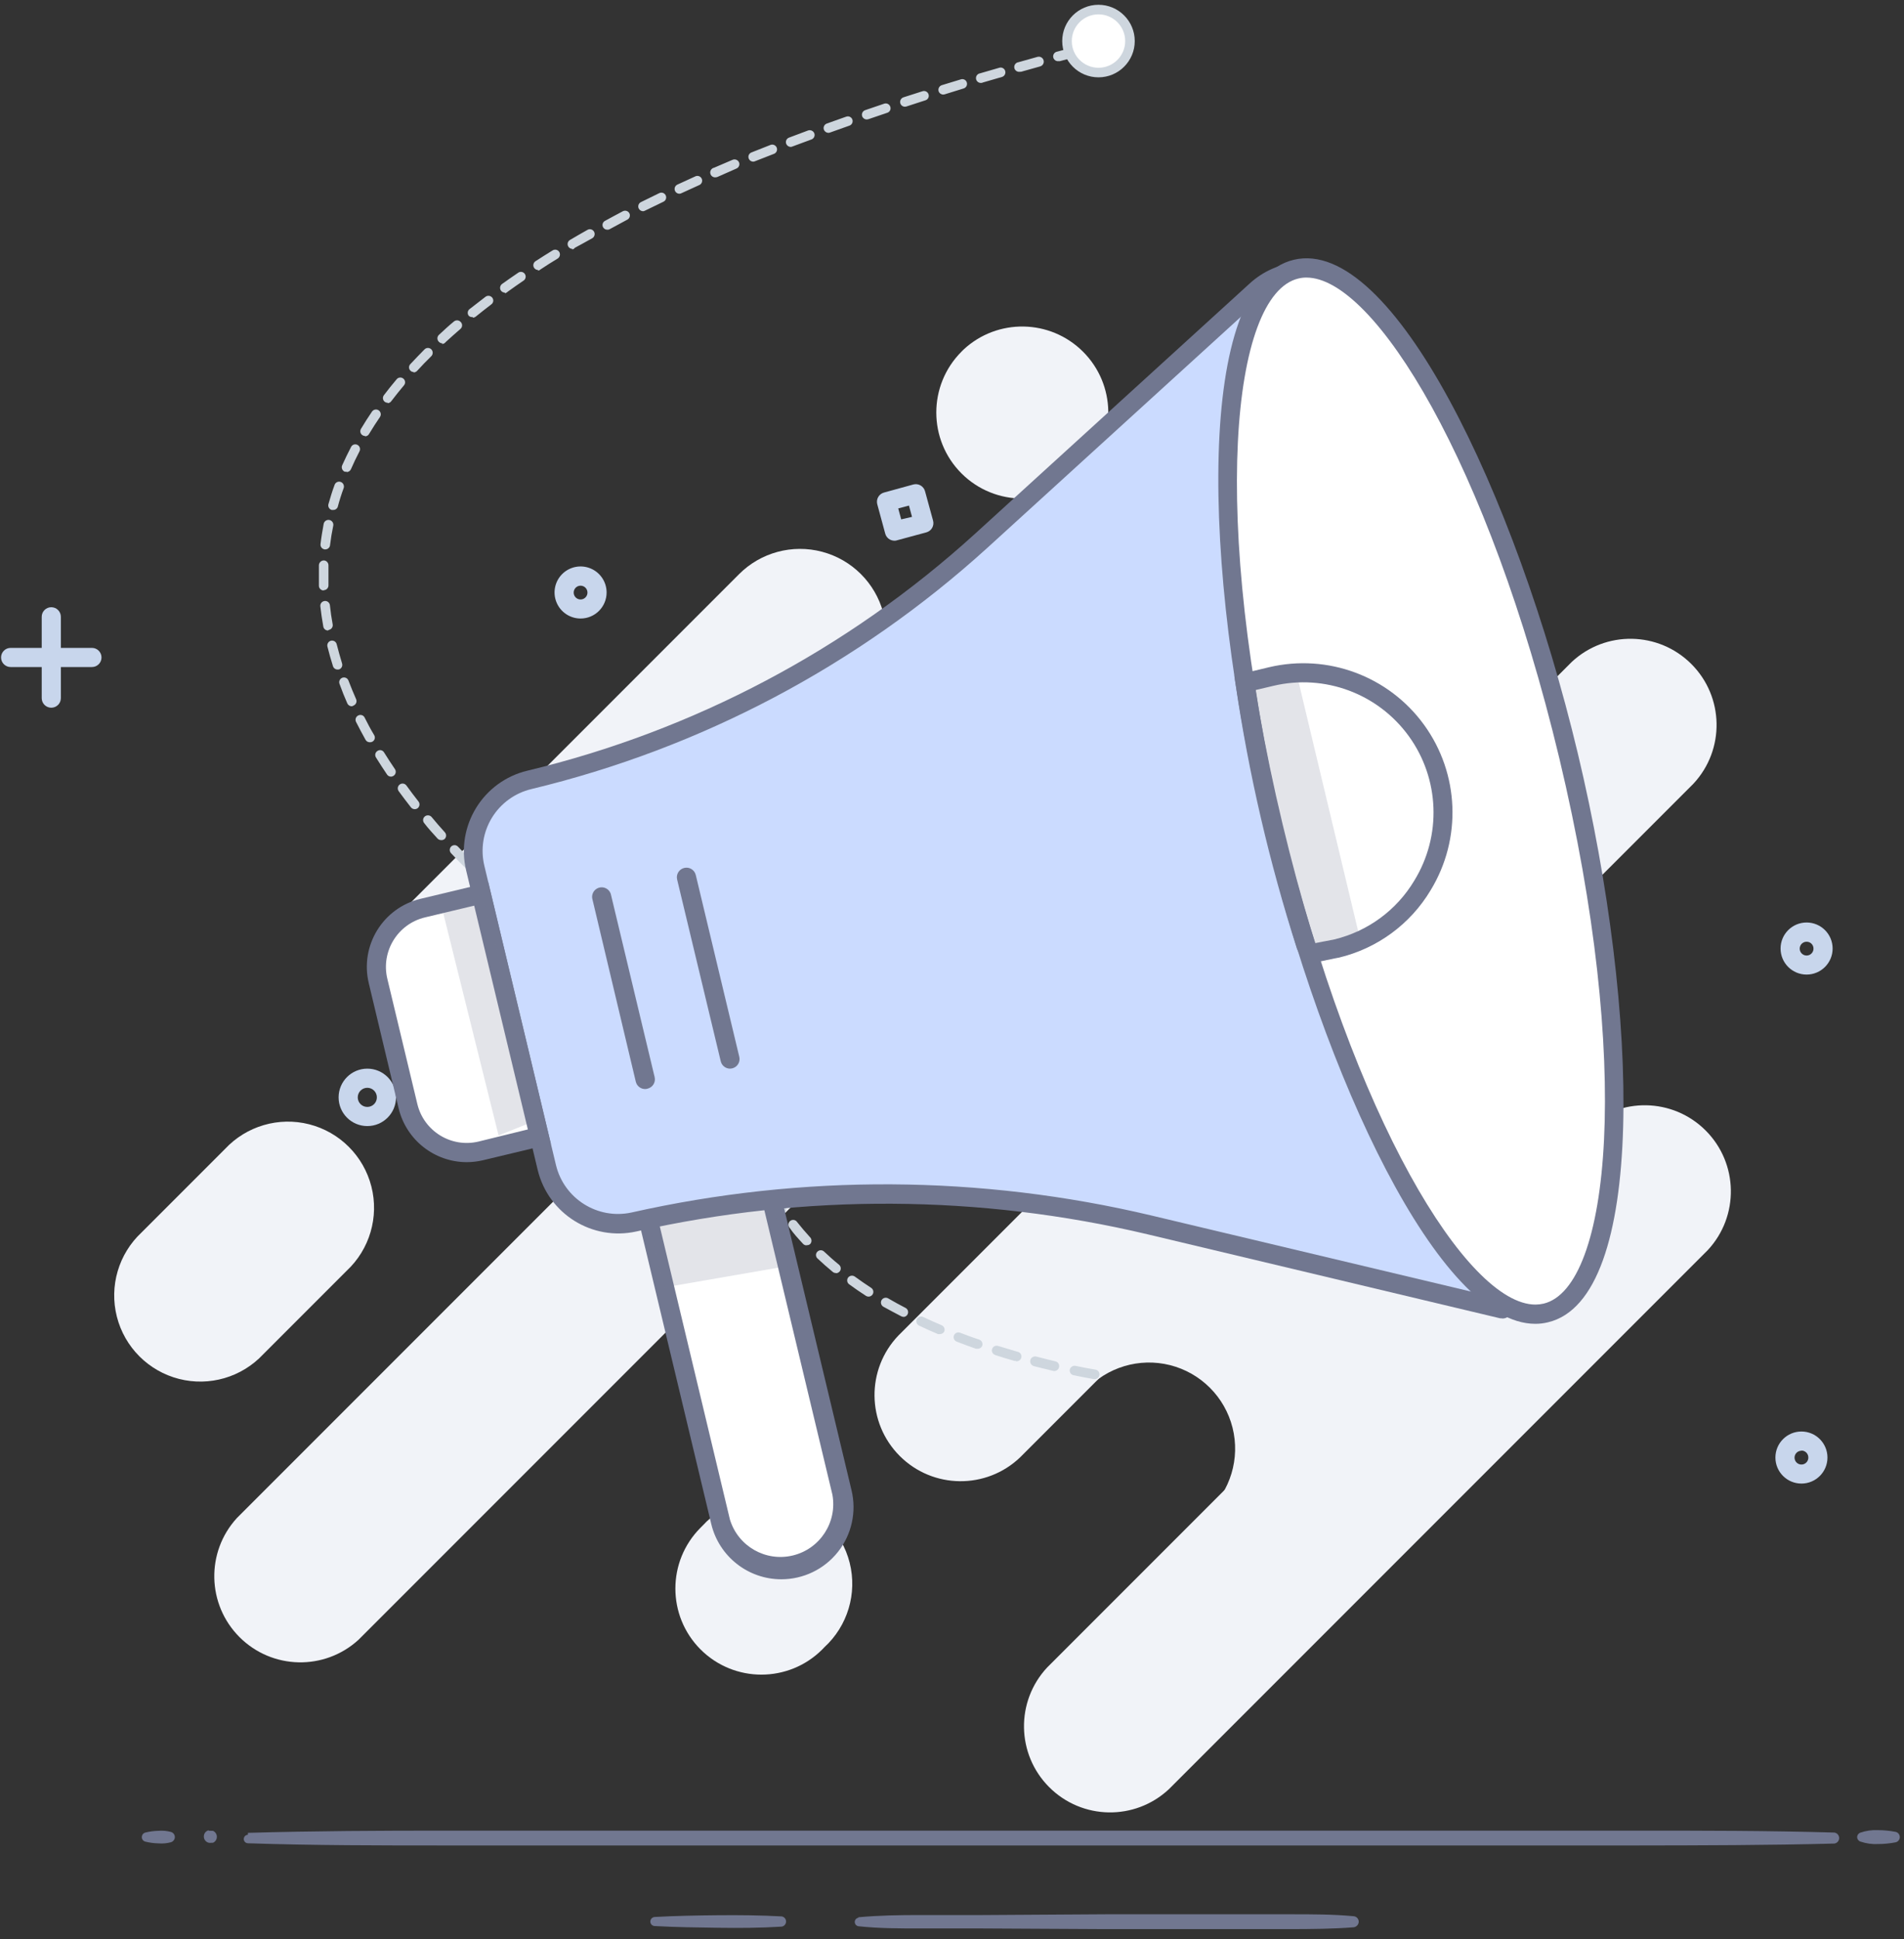 <?xml version="1.0" encoding="UTF-8"?>
<svg width="166px" height="169px" viewBox="0 0 166 169" version="1.1" xmlns="http://www.w3.org/2000/svg" xmlns:xlink="http://www.w3.org/1999/xlink">
    <rect x="0" y="0" width="166" height="169" fill="#333333" stroke="none"/>
    <!-- Generator: sketchtool 63.1 (101010) - https://sketch.com -->
    <title>4BB98230-6F35-41E5-89E2-96576588E210</title>
    <desc>Created with sketchtool.</desc>
    <g id="New-Requester-Portal" stroke="none" stroke-width="1" fill="none" fill-rule="evenodd">
        <g id="05-Announcements" transform="translate(-1057, -104)">
            <g id="Group-24" transform="translate(815, 0)">
                <g id="No-announcement" transform="translate(242, 104)">
                    <g id="Group-45" transform="translate(9.176, 28.362)">
                        <g id="Fill-1" transform="translate(80.08, 67.568)" fill="#F1F3F8">
                            <path d="M2.035,49.4 L49.024,2.411 C51.982,-0.346 56.592,-0.264 59.451,2.595 C62.31,5.454 62.391,10.063 59.635,13.021 L12.646,60.01 C9.688,62.767 5.078,62.685 2.219,59.826 C-0.64,56.967 -0.721,52.358 2.035,49.4" id="Path"></path>
                        </g>
                        <g id="Group-5" transform="translate(0, 69.236)" fill="#F1F3F8">
                            <g id="Fill-3">
                                <path d="M3.17,9.81 L10.435,2.544 C12.307,0.536 15.126,-0.291 17.786,0.388 C20.446,1.068 22.523,3.145 23.202,5.805 C23.881,8.465 23.055,11.283 21.046,13.155 L13.781,20.421 C11.909,22.429 9.09,23.256 6.43,22.577 C3.77,21.897 1.693,19.82 1.014,17.16 C0.335,14.5 1.161,11.681 3.17,9.81" id="Path"></path>
                            </g>
                        </g>
                        <g id="Fill-6" transform="translate(85.085, 70.905)" fill="#F1F3F8">
                            <path d="M0.375,21.93 L21.847,0.459 C19.14,3.424 19.245,7.994 22.085,10.831 C24.925,13.669 29.495,13.77 32.458,11.061 L10.978,32.533 C13.018,30.67 13.87,27.837 13.197,25.157 C12.523,22.478 10.432,20.385 7.753,19.709 C5.074,19.033 2.24,19.883 0.375,21.922" id="Path"></path>
                        </g>
                        <g id="Fill-8" transform="translate(75.91, 40.04)" fill="#F1F3F8">
                            <path d="M0.367,20.078 L20.487,0 C17.731,2.958 17.812,7.568 20.671,10.427 C23.53,13.286 28.14,13.367 31.098,10.611 L10.978,30.731 C13.734,27.773 13.653,23.163 10.794,20.304 C7.935,17.445 3.325,17.364 0.367,20.12" id="Path"></path>
                        </g>
                        <g id="Fill-10" transform="translate(66.734, 26.693)" fill="#F1F3F8">
                            <path d="M2.419,61.337 L61.12,2.636 C64.076,-0.123 68.685,-0.045 71.547,2.812 C74.408,5.668 74.493,10.278 71.739,13.238 L13.038,71.947 C10.09,74.773 5.424,74.725 2.536,71.839 C-0.353,68.952 -0.405,64.286 2.419,61.337" id="Path"></path>
                        </g>
                        <g id="Fill-12" transform="translate(9.176, 20.854)" fill="#F1F3F8">
                            <path d="M2.294,83.092 L82.208,3.178 C84.072,1.139 86.906,0.289 89.585,0.965 C92.264,1.641 94.355,3.734 95.029,6.413 C95.703,9.093 94.85,11.926 92.81,13.789 L12.905,93.694 C9.942,96.403 5.372,96.302 2.532,93.464 C-0.308,90.627 -0.413,86.057 2.294,83.092" id="Path"></path>
                        </g>
                        <g id="Fill-14" transform="translate(23.357, 19.186)" fill="#F1F3F8">
                            <path d="M2.244,32.149 L31.89,2.503 C33.784,0.6 36.549,-0.148 39.144,0.54 C41.739,1.229 43.77,3.25 44.471,5.842 C45.172,8.433 44.437,11.202 42.543,13.105 L12.846,42.76 C9.881,45.467 5.311,45.362 2.474,42.522 C-0.364,39.682 -0.465,35.112 2.244,32.149" id="Path"></path>
                        </g>
                        <g id="Fill-16" transform="translate(71.739, 0)" fill="#F1F3F8">
                            <path d="M2.911,2.286 L3.086,2.11 C6.044,-0.646 10.654,-0.565 13.513,2.294 C16.372,5.153 16.453,9.763 13.697,12.721 L13.514,12.896 C10.583,15.818 5.841,15.818 2.911,12.896 L2.911,12.896 C-0.016,9.965 -0.016,5.217 2.911,2.286" id="Path"></path>
                        </g>
                        <g id="Fill-18" transform="translate(49.216, 101.769)" fill="#F1F3F8">
                            <path d="M2.686,3.011 L2.861,2.836 C4.724,0.796 7.557,-0.057 10.237,0.617 C12.916,1.291 15.009,3.382 15.685,6.061 C16.361,8.74 15.511,11.574 13.472,13.438 L13.297,13.622 C10.366,16.549 5.617,16.549 2.686,13.622 L2.686,13.622 C-0.241,10.691 -0.241,5.942 2.686,3.011" id="Path"></path>
                        </g>
                        <g id="Fill-22" transform="translate(152.653, 130.965)" fill="#717790">
                            <path d="M0.367,0.392 C0.86,0.222 1.381,0.149 1.902,0.175 C2.42,0.176 2.937,0.226 3.445,0.325 C3.656,0.375 3.805,0.563 3.805,0.78 C3.805,0.997 3.656,1.185 3.445,1.235 C2.937,1.334 2.42,1.384 1.902,1.385 C1.381,1.411 0.86,1.338 0.367,1.168 C0.2,1.112 0.087,0.956 0.087,0.78 C0.087,0.604 0.2,0.448 0.367,0.392" id="Path"></path>
                        </g>
                        <g id="Fill-26" transform="translate(11.678, 130.965)" fill="#717790">
                            <path d="M0.759,0.409 C6.523,0.242 12.287,0.217 18.051,0.217 L35.335,0.217 L69.92,0.217 L104.497,0.217 L121.789,0.217 C127.553,0.217 133.309,0.217 139.073,0.384 C139.314,0.416 139.493,0.621 139.493,0.863 C139.493,1.106 139.314,1.311 139.073,1.343 C133.309,1.493 127.553,1.502 121.789,1.51 L104.497,1.51 L69.92,1.51 L35.335,1.51 L18.051,1.51 C12.287,1.51 6.523,1.51 0.759,1.318 C0.66,1.316 0.566,1.274 0.499,1.202 C0.431,1.129 0.396,1.033 0.4,0.934 C0.409,0.74 0.565,0.584 0.759,0.576" id="Path"></path>
                        </g>
                        <g id="Fill-30" transform="translate(8.342, 130.965)" fill="#717790">
                            <path d="M0.692,0.234 C0.767,0.225 0.843,0.225 0.918,0.234 L1.026,0.234 C1.068,0.243 1.107,0.26 1.143,0.284 C1.401,0.463 1.467,0.815 1.293,1.076 C1.252,1.134 1.201,1.185 1.143,1.226 C1.107,1.25 1.068,1.267 1.026,1.276 L0.918,1.276 C0.843,1.285 0.767,1.285 0.692,1.276 C0.547,1.244 0.421,1.156 0.341,1.031 C0.261,0.906 0.235,0.754 0.267,0.609 C0.31,0.394 0.478,0.226 0.692,0.184" id="Path"></path>
                        </g>
                        <g id="Fill-34" transform="translate(2.503, 130.965)" fill="#717790">
                            <path d="M0.993,0.384 C1.359,0.293 1.734,0.243 2.11,0.234 C2.489,0.2 2.87,0.234 3.237,0.334 C3.483,0.41 3.621,0.671 3.545,0.918 C3.496,1.063 3.382,1.177 3.237,1.226 C2.87,1.326 2.489,1.359 2.11,1.326 C1.734,1.317 1.359,1.267 0.993,1.176 C0.886,1.151 0.795,1.083 0.74,0.988 C0.684,0.894 0.67,0.781 0.701,0.676 C0.733,0.53 0.847,0.416 0.993,0.384" id="Path"></path>
                        </g>
                        <g id="Group-40" transform="translate(65.065, 138.472)" fill="#717790">
                            <g id="Fill-38">
                                <path d="M0.601,0.259 C2.402,0.092 4.196,0.067 5.998,0.067 L11.395,0.067 L22.189,0 L38.372,0 C40.174,0 41.975,0 43.769,0.167 C43.897,0.175 44.017,0.235 44.102,0.332 C44.186,0.429 44.229,0.556 44.219,0.684 C44.193,0.921 44.006,1.109 43.769,1.134 C41.975,1.276 40.174,1.285 38.372,1.293 L22.189,1.293 L11.395,1.235 L5.998,1.235 C4.196,1.235 2.402,1.235 0.601,1.043 C0.417,1.015 0.281,0.857 0.281,0.672 C0.281,0.486 0.417,0.328 0.601,0.3" id="Path"></path>
                            </g>
                        </g>
                        <g id="Fill-43" transform="translate(46.714, 138.472)" fill="#717790">
                            <path d="M1.193,0.234 C3.036,0.133 4.88,0.1 6.723,0.083 C8.567,0.067 10.41,0.083 12.254,0.184 C12.477,0.214 12.643,0.405 12.643,0.63 C12.643,0.855 12.477,1.046 12.254,1.076 C10.41,1.193 8.567,1.201 6.723,1.176 C4.88,1.151 3.036,1.126 1.193,1.026 C1.086,1.024 0.984,0.978 0.912,0.899 C0.839,0.821 0.802,0.716 0.809,0.609 C0.825,0.406 0.989,0.245 1.193,0.234" id="Path"></path>
                        </g>
                    </g>
                    <g id="Group-48" transform="translate(0, 41.709)" fill="#C8D6EC" fill-rule="nonzero">
                        <g id="Stroke-15" transform="translate(154.322, 82.583)">
                            <path d="M2.736,5.005 C1.483,5.005 0.467,3.989 0.467,2.736 C0.467,1.483 1.483,0.467 2.736,0.467 C3.989,0.467 5.005,1.483 5.005,2.736 C5.005,3.989 3.989,5.005 2.736,5.005 Z M2.736,2.144 C2.492,2.144 2.273,2.291 2.18,2.517 C2.088,2.742 2.141,3.001 2.314,3.172 C2.488,3.343 2.748,3.392 2.972,3.297 C3.196,3.201 3.34,2.98 3.337,2.736 C3.339,2.575 3.277,2.42 3.164,2.306 C3.051,2.192 2.897,2.127 2.736,2.127 L2.736,2.144 Z" id="Shape"></path>
                        </g>
                        <g id="Group-23" transform="translate(0, 10.844)">
                            <g id="Stroke-19" transform="translate(3.337, 0)">
                                <path d="M1.134,9.126 C0.674,9.126 0.3,8.752 0.3,8.292 L0.3,1.201 C0.3,0.741 0.674,0.367 1.134,0.367 C1.595,0.367 1.969,0.741 1.969,1.201 L1.969,8.292 C1.969,8.752 1.595,9.126 1.134,9.126 Z" id="Path"></path>
                            </g>
                            <g id="Stroke-21" transform="translate(0, 3.337)">
                                <path d="M8.016,2.244 L0.926,2.244 C0.465,2.244 0.092,1.87 0.092,1.41 C0.092,0.949 0.465,0.576 0.926,0.576 L8.016,0.576 C8.477,0.576 8.851,0.949 8.851,1.41 C8.851,1.87 8.477,2.244 8.016,2.244 Z" id="Path"></path>
                            </g>
                        </g>
                        <g id="Stroke-24" transform="translate(47.548, 7.508)">
                            <path d="M3.07,4.688 C2.152,4.688 1.325,4.135 0.974,3.287 C0.622,2.44 0.816,1.464 1.465,0.815 C2.114,0.166 3.09,-0.028 3.938,0.323 C4.786,0.674 5.339,1.501 5.339,2.419 C5.339,3.672 4.323,4.688 3.07,4.688 L3.07,4.688 Z M3.07,1.827 C2.826,1.827 2.607,1.974 2.514,2.2 C2.422,2.425 2.475,2.684 2.648,2.855 C2.822,3.026 3.081,3.075 3.305,2.98 C3.53,2.884 3.674,2.663 3.67,2.419 C3.666,2.091 3.398,1.827 3.07,1.827 L3.07,1.827 Z" id="Shape"></path>
                        </g>
                        <g id="Stroke-26" transform="translate(155.156, 38.372)">
                            <path d="M2.352,4.855 C1.099,4.855 0.083,3.839 0.083,2.586 C0.083,1.333 1.099,0.317 2.352,0.317 C3.605,0.317 4.621,1.333 4.621,2.586 C4.621,3.839 3.605,4.855 2.352,4.855 Z M2.352,1.994 C2.109,1.994 1.889,2.141 1.797,2.366 C1.704,2.592 1.757,2.851 1.931,3.022 C2.104,3.193 2.364,3.242 2.588,3.147 C2.812,3.051 2.956,2.83 2.953,2.586 C2.953,2.427 2.889,2.275 2.777,2.164 C2.664,2.053 2.511,1.991 2.352,1.994 Z" id="Shape"></path>
                        </g>
                        <g id="Stroke-28" transform="translate(75.91, 0)">
                            <path d="M2.077,5.414 C1.931,5.412 1.788,5.374 1.66,5.305 C1.467,5.195 1.325,5.012 1.268,4.796 L0.576,2.244 C0.517,2.03 0.545,1.802 0.655,1.61 C0.764,1.417 0.946,1.276 1.159,1.218 L3.712,0.517 C3.926,0.458 4.154,0.487 4.346,0.596 C4.539,0.706 4.68,0.888 4.738,1.101 L5.439,3.662 C5.498,3.876 5.469,4.104 5.36,4.296 C5.25,4.489 5.068,4.63 4.855,4.688 L2.294,5.38 C2.224,5.404 2.151,5.416 2.077,5.414 L2.077,5.414 Z M2.402,2.603 L2.661,3.554 L3.604,3.337 L3.337,2.352 L2.402,2.603 Z" id="Shape"></path>
                        </g>
                        <g id="Stroke-35" transform="translate(29.196, 50.884)">
                            <path d="M2.828,5.547 C1.446,5.547 0.325,4.427 0.325,3.045 C0.325,1.663 1.446,0.542 2.828,0.542 C4.21,0.542 5.33,1.663 5.33,3.045 C5.33,4.427 4.21,5.547 2.828,5.547 Z M2.828,2.211 C2.367,2.211 1.994,2.584 1.994,3.045 C1.994,3.505 2.367,3.879 2.828,3.879 C3.289,3.879 3.662,3.505 3.662,3.045 C3.662,2.584 3.289,2.211 2.828,2.211 Z" id="Shape"></path>
                        </g>
                    </g>
                    <g id="Group-11" transform="translate(27.528, 3.337)">
                        <g id="Stroke-1" fill="#CED6DE" fill-rule="nonzero">
                            <path d="M67.876,116.851 L67.81,116.851 C67.284,116.759 66.7,116.65 66.066,116.517 C65.958,116.495 65.863,116.431 65.802,116.338 C65.741,116.246 65.719,116.133 65.741,116.025 C65.795,115.804 66.009,115.663 66.233,115.699 C66.859,115.833 67.434,115.941 67.952,116.025 C68.101,116.038 68.231,116.13 68.294,116.266 C68.357,116.402 68.343,116.561 68.256,116.683 C68.17,116.805 68.025,116.872 67.876,116.859 L67.876,116.851 Z M64.431,116.15 L64.34,116.15 C63.789,116.016 63.213,115.883 62.613,115.725 C62.464,115.687 62.346,115.573 62.304,115.426 C62.262,115.278 62.301,115.119 62.408,115.009 C62.515,114.898 62.672,114.853 62.821,114.89 C63.414,115.049 63.981,115.182 64.49,115.307 C64.598,115.331 64.693,115.398 64.753,115.492 C64.812,115.586 64.832,115.699 64.807,115.808 C64.771,115.992 64.618,116.131 64.431,116.15 L64.431,116.15 Z M61.028,115.266 C60.989,115.274 60.95,115.274 60.911,115.266 C60.352,115.107 59.785,114.94 59.243,114.757 C59.136,114.724 59.047,114.65 58.995,114.552 C58.944,114.453 58.934,114.338 58.968,114.231 C59.039,114.013 59.274,113.893 59.493,113.964 L61.161,114.465 C61.31,114.484 61.438,114.582 61.496,114.72 C61.553,114.859 61.533,115.018 61.441,115.138 C61.35,115.257 61.202,115.318 61.053,115.299 L61.028,115.266 Z M57.691,114.206 C57.644,114.214 57.596,114.214 57.549,114.206 C56.999,114.014 56.448,113.806 55.881,113.589 C55.668,113.507 55.56,113.269 55.639,113.055 C55.678,112.951 55.758,112.866 55.86,112.821 C55.962,112.775 56.077,112.773 56.181,112.813 C56.732,113.022 57.274,113.23 57.85,113.414 C58.066,113.492 58.181,113.729 58.108,113.948 C58.038,114.122 57.861,114.227 57.675,114.206 L57.691,114.206 Z M54.413,112.93 C54.358,112.943 54.301,112.943 54.246,112.93 C53.704,112.705 53.17,112.463 52.628,112.204 C52.483,112.147 52.381,112.014 52.365,111.858 C52.35,111.703 52.422,111.552 52.553,111.467 C52.683,111.381 52.851,111.376 52.987,111.454 C53.512,111.704 54.046,111.937 54.571,112.163 C54.784,112.254 54.884,112.499 54.797,112.713 C54.718,112.858 54.561,112.943 54.396,112.93 L54.413,112.93 Z M51.235,111.429 C51.168,111.429 51.101,111.412 51.043,111.378 C50.517,111.112 50,110.82 49.483,110.544 C49.285,110.425 49.218,110.17 49.333,109.969 C49.452,109.771 49.708,109.704 49.908,109.819 C50.409,110.111 50.918,110.394 51.427,110.653 C51.594,110.743 51.679,110.935 51.634,111.119 C51.589,111.303 51.425,111.434 51.235,111.437 L51.235,111.429 Z M48.198,109.668 C48.119,109.667 48.041,109.644 47.973,109.602 C47.473,109.276 46.981,108.943 46.505,108.592 C46.415,108.527 46.355,108.429 46.338,108.319 C46.321,108.21 46.348,108.098 46.413,108.008 C46.551,107.826 46.81,107.785 46.997,107.917 C47.464,108.259 47.94,108.584 48.424,108.901 C48.617,109.026 48.673,109.283 48.549,109.477 C48.468,109.6 48.329,109.672 48.182,109.668 L48.198,109.668 Z M45.346,107.608 C45.248,107.611 45.153,107.578 45.079,107.516 C44.611,107.133 44.161,106.732 43.736,106.332 C43.657,106.255 43.613,106.15 43.613,106.04 C43.613,105.93 43.657,105.825 43.736,105.748 C43.814,105.669 43.92,105.624 44.032,105.624 C44.143,105.624 44.25,105.669 44.328,105.748 C44.737,106.132 45.162,106.515 45.629,106.891 C45.761,107.004 45.809,107.187 45.75,107.35 C45.691,107.514 45.536,107.623 45.362,107.625 L45.346,107.608 Z M42.793,105.197 C42.676,105.199 42.563,105.151 42.484,105.064 C42.076,104.622 41.65,104.163 41.333,103.696 C41.216,103.583 41.175,103.412 41.229,103.258 C41.283,103.104 41.421,102.995 41.584,102.98 C41.746,102.965 41.902,103.046 41.984,103.187 C42.334,103.629 42.71,104.071 43.102,104.497 C43.262,104.662 43.262,104.924 43.102,105.089 C43.015,105.16 42.904,105.193 42.793,105.181 L42.793,105.197 Z M40.641,102.436 C40.499,102.434 40.368,102.363 40.29,102.244 C39.965,101.744 39.656,101.227 39.381,100.701 C39.277,100.498 39.355,100.249 39.556,100.142 C39.654,100.089 39.768,100.076 39.875,100.108 C39.981,100.139 40.071,100.212 40.124,100.309 C40.376,100.818 40.655,101.313 40.958,101.794 C41.082,101.987 41.026,102.245 40.833,102.369 C40.773,102.4 40.708,102.418 40.641,102.419 L40.641,102.436 Z M38.972,99.341 C38.805,99.338 38.654,99.237 38.589,99.083 C38.361,98.537 38.16,97.98 37.988,97.414 C37.922,97.194 38.045,96.961 38.263,96.889 C38.482,96.824 38.713,96.946 38.781,97.164 C38.947,97.714 39.142,98.254 39.365,98.783 C39.428,98.961 39.363,99.16 39.206,99.266 C39.147,99.306 39.077,99.327 39.006,99.325 L38.972,99.341 Z M37.955,96.005 C37.758,96.002 37.589,95.864 37.546,95.671 C37.429,95.087 37.337,94.495 37.271,93.903 C37.257,93.793 37.288,93.682 37.357,93.595 C37.426,93.509 37.528,93.454 37.638,93.444 C37.866,93.419 38.07,93.583 38.097,93.811 C38.163,94.378 38.247,94.945 38.364,95.479 C38.405,95.704 38.261,95.921 38.038,95.971 L37.955,96.005 Z M37.563,92.518 C37.339,92.518 37.155,92.341 37.146,92.117 C37.146,91.934 37.146,91.75 37.146,91.567 C37.146,91.158 37.146,90.733 37.146,90.324 C37.152,90.213 37.202,90.11 37.285,90.036 C37.368,89.963 37.477,89.925 37.588,89.932 C37.698,89.938 37.802,89.989 37.876,90.072 C37.949,90.155 37.987,90.263 37.98,90.374 C37.98,90.774 37.98,91.208 37.98,91.567 C37.98,91.742 37.98,91.917 37.98,92.092 C37.984,92.204 37.943,92.312 37.866,92.392 C37.789,92.473 37.682,92.518 37.571,92.518 L37.563,92.518 Z M74.241,91.759 C74.013,91.754 73.829,91.57 73.824,91.342 C73.824,91.111 74.011,90.925 74.241,90.925 C74.833,90.925 75.417,90.925 75.985,90.883 C76.212,90.882 76.401,91.057 76.418,91.283 C76.423,91.394 76.383,91.502 76.308,91.583 C76.233,91.665 76.129,91.713 76.018,91.717 C75.434,91.717 74.85,91.717 74.25,91.759 L74.241,91.759 Z M72.489,91.759 L72.489,91.759 C71.914,91.759 71.322,91.759 70.721,91.7 C70.611,91.696 70.507,91.648 70.434,91.566 C70.36,91.484 70.322,91.376 70.329,91.267 C70.331,91.156 70.379,91.051 70.461,90.977 C70.543,90.902 70.652,90.865 70.763,90.875 L72.506,90.925 C72.736,90.925 72.923,91.111 72.923,91.342 C72.923,91.572 72.736,91.759 72.506,91.759 L72.489,91.759 Z M77.753,91.642 C77.523,91.642 77.336,91.455 77.336,91.225 C77.336,90.995 77.523,90.808 77.753,90.808 C78.337,90.808 78.921,90.724 79.48,90.666 C79.59,90.652 79.701,90.683 79.787,90.752 C79.873,90.821 79.928,90.923 79.939,91.033 C79.963,91.261 79.799,91.466 79.572,91.492 C78.996,91.55 78.404,91.6 77.803,91.642 L77.753,91.642 Z M68.986,91.642 L68.986,91.642 C68.41,91.642 67.826,91.559 67.226,91.5 C67.116,91.492 67.014,91.439 66.943,91.354 C66.872,91.269 66.839,91.16 66.85,91.05 C66.872,90.822 67.073,90.655 67.301,90.674 L69.044,90.816 C69.154,90.823 69.257,90.873 69.329,90.956 C69.402,91.04 69.437,91.148 69.428,91.258 C69.39,91.479 69.182,91.627 68.961,91.592 L68.986,91.642 Z M65.482,91.325 L65.482,91.325 C64.907,91.258 64.323,91.192 63.731,91.108 C63.62,91.096 63.52,91.039 63.452,90.951 C63.384,90.863 63.355,90.751 63.372,90.641 C63.402,90.413 63.611,90.253 63.839,90.282 L65.574,90.499 C65.805,90.513 65.98,90.711 65.966,90.941 C65.952,91.172 65.754,91.347 65.524,91.333 L65.482,91.325 Z M81.24,91.325 C81.01,91.341 80.81,91.167 80.794,90.937 C80.777,90.707 80.951,90.507 81.182,90.491 C81.774,90.416 82.341,90.324 82.9,90.224 C83.049,90.197 83.201,90.252 83.299,90.367 C83.396,90.483 83.425,90.642 83.374,90.785 C83.322,90.927 83.199,91.031 83.05,91.058 C82.483,91.158 81.899,91.258 81.298,91.342 L81.24,91.325 Z M62.004,90.866 L61.946,90.866 L60.202,90.583 C60.093,90.566 59.995,90.507 59.931,90.417 C59.866,90.328 59.841,90.216 59.86,90.107 C59.876,89.998 59.936,89.9 60.026,89.836 C60.115,89.771 60.227,89.746 60.336,89.765 L62.062,90.04 C62.293,90.057 62.466,90.256 62.45,90.487 C62.434,90.717 62.234,90.891 62.004,90.875 L62.004,90.866 Z M84.693,90.699 C84.498,90.7 84.328,90.565 84.285,90.374 C84.238,90.149 84.378,89.927 84.602,89.874 C85.177,89.748 85.736,89.607 86.27,89.456 C86.491,89.398 86.718,89.528 86.779,89.748 C86.838,89.971 86.708,90.201 86.487,90.266 C85.928,90.416 85.361,90.558 84.768,90.691 L84.693,90.699 Z M58.542,90.282 L58.467,90.282 C57.891,90.174 57.316,90.065 56.732,89.94 C56.624,89.92 56.529,89.858 56.468,89.767 C56.407,89.676 56.385,89.564 56.407,89.456 C56.453,89.23 56.671,89.082 56.899,89.123 C57.483,89.24 58.05,89.356 58.617,89.456 C58.842,89.499 58.991,89.715 58.951,89.94 C58.896,90.129 58.713,90.252 58.517,90.232 L58.542,90.282 Z M88.072,89.773 C87.892,89.771 87.734,89.653 87.68,89.482 C87.643,89.376 87.651,89.261 87.701,89.162 C87.752,89.063 87.84,88.988 87.947,88.956 C88.506,88.772 89.048,88.581 89.573,88.372 C89.677,88.331 89.793,88.334 89.895,88.38 C89.997,88.425 90.076,88.51 90.115,88.614 C90.195,88.828 90.087,89.066 89.874,89.148 C89.34,89.356 88.781,89.557 88.205,89.748 C88.151,89.752 88.097,89.743 88.047,89.723 L88.072,89.773 Z M55.055,89.54 L54.972,89.54 C54.405,89.423 53.829,89.29 53.253,89.156 C53.145,89.132 53.05,89.066 52.991,88.972 C52.931,88.878 52.912,88.764 52.936,88.656 C52.99,88.433 53.214,88.295 53.437,88.347 L55.105,88.731 C55.213,88.753 55.308,88.817 55.368,88.91 C55.427,89.003 55.447,89.115 55.422,89.223 C55.38,89.396 55.233,89.524 55.055,89.54 Z M37.771,88.998 L37.713,88.998 C37.602,88.985 37.502,88.929 37.434,88.84 C37.366,88.752 37.338,88.64 37.354,88.531 C37.429,87.955 37.521,87.363 37.638,86.77 C37.658,86.661 37.722,86.564 37.814,86.503 C37.907,86.441 38.021,86.421 38.13,86.445 C38.239,86.463 38.336,86.525 38.397,86.617 C38.459,86.708 38.48,86.821 38.455,86.929 C38.347,87.505 38.255,88.08 38.18,88.597 C38.172,88.812 38.002,88.985 37.788,88.998 L37.771,88.998 Z M51.635,88.756 L51.535,88.756 L49.867,88.33 C49.646,88.269 49.513,88.044 49.566,87.822 C49.594,87.714 49.663,87.622 49.759,87.566 C49.854,87.509 49.968,87.493 50.075,87.521 L51.744,87.947 C51.968,88.004 52.105,88.23 52.052,88.455 C52,88.633 51.837,88.756 51.652,88.756 L51.635,88.756 Z M91.3,88.447 C91.07,88.496 90.844,88.348 90.795,88.118 C90.747,87.887 90.894,87.661 91.125,87.613 C91.659,87.371 92.176,87.112 92.668,86.846 C92.766,86.793 92.882,86.782 92.988,86.815 C93.095,86.847 93.184,86.922 93.235,87.021 C93.288,87.118 93.299,87.232 93.266,87.337 C93.233,87.442 93.159,87.53 93.06,87.58 C92.551,87.855 92.026,88.122 91.467,88.414 C91.418,88.426 91.367,88.429 91.317,88.422 L91.3,88.447 Z M48.232,87.88 L48.123,87.88 L46.455,87.413 C46.306,87.373 46.19,87.256 46.15,87.107 C46.11,86.958 46.153,86.799 46.263,86.69 C46.372,86.581 46.531,86.538 46.68,86.579 C47.247,86.745 47.815,86.896 48.349,87.046 C48.579,87.076 48.741,87.287 48.711,87.517 C48.681,87.747 48.47,87.91 48.24,87.88 L48.232,87.88 Z M44.895,86.921 C44.857,86.928 44.817,86.928 44.778,86.921 L43.11,86.42 C42.891,86.348 42.769,86.115 42.835,85.895 C42.903,85.677 43.133,85.554 43.352,85.619 L45.02,86.12 C45.241,86.184 45.368,86.416 45.304,86.637 C45.245,86.823 45.064,86.942 44.87,86.921 L44.895,86.921 Z M94.428,86.787 C94.243,86.787 94.081,86.665 94.029,86.488 C93.977,86.31 94.048,86.12 94.203,86.02 C94.695,85.711 95.179,85.386 95.638,85.052 C95.824,84.916 96.086,84.957 96.222,85.144 C96.358,85.33 96.316,85.592 96.13,85.728 C95.654,86.07 95.154,86.403 94.645,86.72 C94.571,86.76 94.485,86.772 94.403,86.754 L94.428,86.787 Z M41.517,85.92 L41.383,85.92 L39.715,85.377 C39.608,85.345 39.52,85.271 39.469,85.171 C39.419,85.072 39.411,84.957 39.448,84.852 C39.519,84.633 39.755,84.514 39.973,84.585 L41.642,85.127 C41.746,85.16 41.833,85.233 41.883,85.33 C41.934,85.427 41.943,85.54 41.909,85.644 C41.853,85.813 41.694,85.925 41.517,85.92 Z M38.455,85.569 L38.372,85.569 C38.151,85.508 38.018,85.283 38.072,85.06 C38.095,84.986 38.114,84.911 38.13,84.835 L38.063,84.835 L36.395,84.268 C36.176,84.192 36.06,83.953 36.136,83.734 C36.212,83.515 36.451,83.399 36.67,83.475 L38.338,84.043 L38.338,84.043 C38.405,83.817 38.472,83.592 38.547,83.359 C38.616,83.128 38.859,82.998 39.089,83.067 C39.32,83.136 39.45,83.379 39.381,83.609 C39.198,84.176 39.039,84.727 38.897,85.277 C38.832,85.46 38.647,85.571 38.455,85.544 L38.455,85.569 Z M97.239,84.735 C97.118,84.734 97.004,84.683 96.922,84.593 C96.775,84.415 96.798,84.152 96.972,84.001 C97.406,83.634 97.807,83.242 98.249,82.842 C98.326,82.763 98.431,82.719 98.541,82.719 C98.65,82.719 98.756,82.763 98.833,82.842 C98.912,82.92 98.956,83.026 98.956,83.138 C98.956,83.249 98.912,83.355 98.833,83.434 C98.407,83.843 97.998,84.268 97.506,84.635 C97.431,84.697 97.336,84.73 97.239,84.727 L97.239,84.735 Z M34.86,83.667 C34.813,83.676 34.765,83.676 34.718,83.667 C34.168,83.467 33.617,83.275 33.05,83.067 C32.944,83.031 32.858,82.954 32.811,82.853 C32.764,82.752 32.76,82.637 32.8,82.533 C32.878,82.316 33.117,82.204 33.333,82.283 L35.002,82.883 C35.218,82.962 35.333,83.198 35.26,83.417 C35.186,83.569 35.029,83.663 34.86,83.659 L34.86,83.667 Z M31.523,82.458 C31.476,82.466 31.428,82.466 31.382,82.458 L29.713,81.841 C29.502,81.752 29.399,81.512 29.48,81.298 C29.517,81.194 29.595,81.11 29.695,81.065 C29.796,81.019 29.911,81.016 30.013,81.056 L31.682,81.674 C31.786,81.713 31.871,81.792 31.916,81.894 C31.962,81.996 31.964,82.112 31.924,82.216 C31.855,82.356 31.713,82.447 31.557,82.449 L31.523,82.458 Z M99.708,82.283 C99.608,82.282 99.511,82.247 99.433,82.183 C99.261,82.029 99.243,81.766 99.391,81.59 C99.776,81.161 100.137,80.713 100.476,80.247 C100.617,80.067 100.874,80.03 101.06,80.164 C101.244,80.302 101.281,80.563 101.143,80.748 C100.793,81.223 100.417,81.69 100.025,82.141 C99.951,82.219 99.85,82.267 99.742,82.274 L99.708,82.283 Z M39.49,82.208 C39.435,82.219 39.378,82.219 39.323,82.208 C39.221,82.164 39.141,82.081 39.1,81.977 C39.059,81.874 39.061,81.759 39.106,81.657 C39.239,81.34 39.481,80.823 39.848,79.989 C39.952,79.784 40.202,79.702 40.407,79.805 C40.506,79.852 40.583,79.937 40.619,80.04 C40.655,80.144 40.648,80.257 40.599,80.356 C40.24,81.081 39.998,81.632 39.873,81.941 C39.813,82.085 39.678,82.184 39.523,82.199 L39.49,82.208 Z M28.245,81.207 C28.195,81.214 28.145,81.214 28.095,81.207 L26.427,80.556 C26.324,80.515 26.241,80.435 26.197,80.333 C26.153,80.231 26.152,80.117 26.193,80.014 C26.281,79.803 26.521,79.699 26.735,79.78 C27.277,80.005 27.82,80.214 28.404,80.431 C28.617,80.513 28.724,80.75 28.645,80.965 C28.575,81.104 28.434,81.194 28.278,81.198 L28.245,81.207 Z M25.025,79.897 C24.973,79.905 24.919,79.905 24.867,79.897 L23.24,79.23 C23.136,79.187 23.054,79.105 23.012,79.001 C22.97,78.898 22.971,78.782 23.015,78.679 C23.106,78.471 23.345,78.372 23.557,78.454 L25.225,79.121 C25.328,79.162 25.41,79.242 25.453,79.345 C25.495,79.447 25.494,79.562 25.451,79.663 C25.373,79.824 25.202,79.918 25.025,79.897 Z M101.844,79.455 C101.765,79.455 101.687,79.435 101.619,79.396 C101.425,79.272 101.37,79.014 101.494,78.821 C101.794,78.337 102.086,77.828 102.328,77.328 C102.432,77.123 102.682,77.041 102.887,77.144 C103.092,77.252 103.174,77.504 103.07,77.711 C102.795,78.237 102.495,78.754 102.178,79.263 C102.105,79.382 101.975,79.455 101.836,79.455 L101.844,79.455 Z M41.066,79.029 C40.999,79.03 40.933,79.013 40.874,78.979 C40.775,78.928 40.701,78.839 40.668,78.732 C40.635,78.626 40.646,78.51 40.699,78.412 C40.958,77.937 41.25,77.419 41.533,76.869 C41.659,76.696 41.895,76.646 42.08,76.754 C42.265,76.861 42.339,77.091 42.251,77.286 C41.934,77.828 41.65,78.337 41.417,78.812 C41.343,78.943 41.207,79.025 41.058,79.029 L41.066,79.029 Z M21.78,78.554 C21.725,78.566 21.668,78.566 21.613,78.554 L20.02,77.836 C19.808,77.744 19.711,77.498 19.803,77.286 C19.895,77.074 20.142,76.977 20.354,77.069 L21.964,77.753 C22.113,77.781 22.235,77.887 22.285,78.03 C22.335,78.173 22.305,78.332 22.206,78.447 C22.107,78.562 21.954,78.616 21.805,78.587 L21.78,78.554 Z M18.585,77.102 C18.495,77.103 18.407,77.074 18.335,77.019 C18.051,76.802 17.568,76.427 16.942,75.901 C16.765,75.754 16.74,75.49 16.888,75.313 C17.035,75.136 17.299,75.111 17.476,75.259 C18.093,75.776 18.569,76.143 18.844,76.352 C19.025,76.492 19.059,76.753 18.919,76.936 C18.838,77.042 18.711,77.104 18.577,77.102 L18.585,77.102 Z M103.437,76.343 C103.385,76.35 103.331,76.35 103.279,76.343 C103.07,76.248 102.971,76.007 103.053,75.793 C103.279,75.259 103.479,74.717 103.646,74.183 C103.715,73.952 103.958,73.822 104.188,73.891 C104.418,73.96 104.549,74.203 104.48,74.433 C104.296,74.992 104.088,75.559 103.863,76.101 C103.786,76.264 103.616,76.36 103.437,76.343 Z M42.835,75.993 C42.755,75.994 42.676,75.971 42.609,75.926 C42.416,75.802 42.36,75.544 42.484,75.351 C42.785,74.878 43.11,74.386 43.46,73.874 C43.523,73.782 43.62,73.718 43.73,73.698 C43.839,73.677 43.953,73.702 44.044,73.766 C44.228,73.898 44.275,74.151 44.153,74.341 C43.811,74.842 43.485,75.326 43.185,75.801 C43.112,75.92 42.983,75.993 42.843,75.993 L42.835,75.993 Z M15.849,74.85 C15.747,74.849 15.649,74.81 15.574,74.742 C15.165,74.383 14.74,73.983 14.264,73.549 C14.104,73.384 14.104,73.122 14.264,72.957 C14.343,72.878 14.449,72.833 14.56,72.833 C14.672,72.833 14.778,72.878 14.857,72.957 C15.315,73.382 15.741,73.791 16.15,74.133 C16.284,74.248 16.332,74.435 16.268,74.6 C16.204,74.765 16.043,74.872 15.866,74.867 L15.849,74.85 Z M44.82,73.09 C44.731,73.091 44.644,73.065 44.57,73.015 C44.387,72.877 44.346,72.619 44.478,72.431 C44.82,71.964 45.179,71.497 45.554,71.021 C45.697,70.839 45.96,70.808 46.142,70.95 C46.324,71.093 46.356,71.357 46.213,71.538 C45.838,72.006 45.487,72.464 45.154,72.923 C45.078,73.023 44.962,73.084 44.837,73.09 L44.82,73.09 Z M104.48,72.982 L104.396,72.982 C104.288,72.96 104.193,72.895 104.132,72.803 C104.071,72.711 104.049,72.598 104.071,72.489 C104.13,72.189 104.155,72.014 104.155,72.006 L104.155,71.647 C104.155,71.372 104.155,71.105 104.155,70.813 C104.148,70.702 104.185,70.593 104.259,70.51 C104.332,70.427 104.436,70.377 104.547,70.371 C104.658,70.359 104.77,70.395 104.854,70.469 C104.938,70.544 104.987,70.65 104.989,70.763 C104.989,71.046 104.989,71.33 104.989,71.597 L104.989,72.014 C104.989,72.056 104.989,72.248 104.889,72.606 C104.872,72.813 104.703,72.974 104.497,72.982 L104.48,72.982 Z M13.347,72.439 C13.237,72.438 13.132,72.393 13.055,72.314 C12.654,71.914 12.221,71.48 11.82,71.046 C11.704,70.942 11.656,70.781 11.696,70.63 C11.736,70.478 11.857,70.362 12.01,70.329 C12.163,70.295 12.321,70.35 12.421,70.471 C12.838,70.916 13.247,71.333 13.647,71.722 C13.807,71.887 13.807,72.149 13.647,72.314 C13.567,72.394 13.459,72.439 13.347,72.439 L13.347,72.439 Z M47.056,70.337 C46.89,70.346 46.735,70.256 46.661,70.107 C46.586,69.959 46.607,69.781 46.714,69.653 C47.089,69.211 47.481,68.761 47.89,68.319 C47.967,68.24 48.072,68.196 48.182,68.196 C48.292,68.196 48.397,68.24 48.474,68.319 C48.553,68.397 48.597,68.504 48.597,68.615 C48.597,68.726 48.553,68.833 48.474,68.911 C48.073,69.345 47.69,69.745 47.314,70.212 C47.236,70.294 47.127,70.339 47.014,70.337 L47.056,70.337 Z M10.928,69.878 C10.811,69.879 10.699,69.831 10.619,69.745 C10.235,69.311 9.843,68.911 9.459,68.402 C9.387,68.319 9.352,68.209 9.361,68.099 C9.371,67.989 9.424,67.888 9.51,67.818 C9.688,67.671 9.951,67.693 10.102,67.868 C10.477,68.327 10.861,68.761 11.245,69.186 C11.405,69.351 11.405,69.613 11.245,69.778 C11.145,69.862 11.014,69.898 10.886,69.878 L10.928,69.878 Z M104.413,69.486 C104.211,69.489 104.037,69.344 104.004,69.144 C103.909,68.581 103.778,68.023 103.612,67.476 C103.547,67.255 103.669,67.022 103.888,66.951 C104.106,66.885 104.337,67.008 104.405,67.226 C104.58,67.804 104.722,68.392 104.83,68.986 C104.865,69.211 104.713,69.423 104.488,69.461 L104.413,69.486 Z M49.391,67.743 C49.223,67.744 49.07,67.644 49.005,67.489 C48.939,67.334 48.973,67.154 49.091,67.034 C49.5,66.617 49.925,66.2 50.359,65.799 C50.437,65.72 50.544,65.676 50.655,65.676 C50.766,65.676 50.873,65.72 50.951,65.799 C51.032,65.875 51.078,65.981 51.078,66.091 C51.078,66.202 51.032,66.308 50.951,66.383 C50.526,66.792 50.117,67.217 49.708,67.601 C49.629,67.693 49.513,67.745 49.391,67.743 L49.391,67.743 Z M8.634,67.184 C8.504,67.186 8.38,67.128 8.3,67.026 C7.941,66.567 7.583,66.1 7.232,65.616 C7.096,65.429 7.137,65.168 7.324,65.032 C7.511,64.896 7.772,64.937 7.908,65.124 C8.25,65.599 8.6,66.058 8.959,66.517 C9.099,66.699 9.065,66.96 8.884,67.101 C8.812,67.155 8.724,67.185 8.634,67.184 L8.634,67.184 Z M103.345,66.141 C103.183,66.142 103.036,66.047 102.97,65.899 C102.722,65.38 102.443,64.876 102.136,64.39 C102.016,64.192 102.08,63.934 102.278,63.814 C102.476,63.694 102.733,63.758 102.853,63.956 C103.166,64.471 103.444,65.006 103.687,65.557 C103.781,65.767 103.688,66.013 103.479,66.108 C103.436,66.126 103.391,66.137 103.345,66.141 L103.345,66.141 Z M51.944,65.307 C51.823,65.309 51.709,65.253 51.635,65.157 C51.557,65.08 51.512,64.975 51.512,64.865 C51.512,64.755 51.557,64.65 51.635,64.573 C52.077,64.189 52.536,63.806 52.995,63.43 C53.179,63.292 53.439,63.321 53.587,63.497 C53.658,63.583 53.69,63.693 53.678,63.803 C53.665,63.913 53.608,64.014 53.52,64.081 C53.062,64.448 52.619,64.823 52.186,65.199 C52.126,65.275 52.039,65.326 51.944,65.341 L51.944,65.307 Z M6.557,64.348 C6.419,64.348 6.29,64.279 6.215,64.164 C5.889,63.681 5.564,63.18 5.247,62.671 C5.189,62.578 5.172,62.465 5.198,62.358 C5.225,62.251 5.294,62.16 5.389,62.104 C5.481,62.043 5.594,62.023 5.701,62.048 C5.809,62.074 5.901,62.142 5.956,62.237 C6.265,62.73 6.582,63.222 6.907,63.697 C7.033,63.889 6.98,64.146 6.79,64.273 C6.722,64.322 6.64,64.349 6.557,64.348 Z M101.535,63.147 C101.405,63.149 101.282,63.09 101.202,62.988 C100.857,62.55 100.489,62.129 100.101,61.729 C100.022,61.65 99.977,61.544 99.977,61.433 C99.977,61.321 100.022,61.215 100.101,61.136 C100.266,60.976 100.528,60.976 100.693,61.136 C101.109,61.568 101.502,62.022 101.869,62.496 C102.009,62.678 101.975,62.939 101.794,63.08 C101.718,63.131 101.627,63.154 101.535,63.147 Z M54.688,63.147 C54.554,63.148 54.428,63.086 54.346,62.98 C54.215,62.792 54.255,62.534 54.438,62.396 C54.905,62.046 55.389,61.704 55.881,61.37 C55.973,61.306 56.086,61.282 56.196,61.302 C56.305,61.322 56.402,61.386 56.465,61.478 C56.592,61.672 56.54,61.932 56.348,62.062 C55.864,62.388 55.389,62.721 54.93,63.063 C54.86,63.115 54.775,63.141 54.688,63.138 L54.688,63.147 Z M4.713,61.353 C4.562,61.355 4.422,61.276 4.346,61.145 C4.062,60.628 3.779,60.11 3.512,59.576 C3.463,59.477 3.456,59.362 3.492,59.257 C3.528,59.152 3.604,59.066 3.704,59.018 C3.802,58.966 3.917,58.956 4.022,58.991 C4.128,59.025 4.214,59.101 4.263,59.201 C4.521,59.718 4.796,60.235 5.097,60.736 C5.153,60.832 5.168,60.946 5.138,61.053 C5.108,61.16 5.036,61.251 4.938,61.303 C4.869,61.341 4.791,61.358 4.713,61.353 Z M57.558,61.17 C57.412,61.167 57.277,61.092 57.199,60.97 C57.083,60.771 57.146,60.516 57.341,60.394 C57.836,60.083 58.345,59.782 58.867,59.493 C59.07,59.38 59.326,59.453 59.439,59.656 C59.552,59.858 59.479,60.114 59.276,60.227 C58.759,60.511 58.267,60.803 57.775,61.061 C57.715,61.118 57.639,61.156 57.558,61.17 Z M99.066,60.619 C98.968,60.619 98.873,60.583 98.799,60.519 C98.374,60.16 97.965,59.802 97.439,59.46 C97.257,59.322 97.216,59.063 97.348,58.876 C97.411,58.784 97.51,58.722 97.62,58.705 C97.73,58.688 97.843,58.716 97.932,58.784 C98.424,59.134 98.899,59.51 99.341,59.885 C99.514,60.039 99.532,60.301 99.383,60.477 C99.31,60.559 99.209,60.609 99.099,60.619 L99.066,60.619 Z M60.619,59.451 C60.462,59.451 60.318,59.365 60.244,59.226 C60.195,59.127 60.188,59.012 60.224,58.907 C60.26,58.802 60.336,58.716 60.436,58.667 C60.953,58.4 61.487,58.15 62.029,57.9 C62.239,57.806 62.485,57.899 62.579,58.108 C62.627,58.209 62.632,58.324 62.592,58.428 C62.553,58.532 62.473,58.615 62.371,58.659 C61.845,58.901 61.32,59.151 60.811,59.41 C60.762,59.434 60.708,59.449 60.653,59.451 L60.619,59.451 Z M96.222,58.567 C96.145,58.569 96.07,58.549 96.005,58.509 C95.521,58.208 95.012,57.925 94.495,57.675 C94.29,57.57 94.208,57.321 94.311,57.116 C94.422,56.914 94.671,56.833 94.879,56.932 C95.412,57.207 95.938,57.508 96.438,57.766 C96.634,57.888 96.696,58.143 96.58,58.342 C96.514,58.465 96.393,58.549 96.255,58.567 L96.222,58.567 Z M3.136,58.217 C2.971,58.215 2.821,58.118 2.753,57.967 C2.519,57.433 2.294,56.882 2.085,56.298 C2.018,56.157 2.036,55.99 2.131,55.866 C2.226,55.742 2.383,55.681 2.536,55.709 C2.69,55.737 2.816,55.848 2.861,55.998 C3.07,56.54 3.287,57.074 3.52,57.599 C3.565,57.701 3.567,57.817 3.526,57.92 C3.486,58.023 3.405,58.106 3.303,58.15 C3.254,58.185 3.197,58.208 3.136,58.217 L3.136,58.217 Z M63.847,58.008 C63.68,58.005 63.529,57.904 63.464,57.75 C63.423,57.647 63.424,57.532 63.468,57.43 C63.512,57.328 63.594,57.248 63.697,57.207 C64.239,56.991 64.79,56.782 65.366,56.582 C65.596,56.506 65.844,56.631 65.92,56.861 C65.996,57.092 65.871,57.34 65.641,57.416 C65.09,57.608 64.548,57.808 63.973,58.025 C63.93,58.025 63.888,58.019 63.847,58.008 L63.847,58.008 Z M93.127,56.966 C93.072,56.973 93.015,56.973 92.96,56.966 C92.034,56.565 91.433,56.39 91.425,56.382 C91.203,56.32 91.065,56.099 91.108,55.873 C91.122,55.77 91.179,55.677 91.265,55.618 C91.35,55.559 91.457,55.54 91.559,55.564 L91.634,55.564 C92.201,55.737 92.759,55.943 93.302,56.181 C93.405,56.222 93.487,56.303 93.529,56.405 C93.572,56.507 93.571,56.622 93.527,56.724 C93.454,56.877 93.297,56.972 93.127,56.966 L93.127,56.966 Z M67.159,56.849 C66.929,56.881 66.716,56.72 66.684,56.49 C66.651,56.26 66.812,56.047 67.042,56.015 C67.601,55.839 68.168,55.681 68.711,55.539 C68.941,55.484 69.173,55.626 69.228,55.856 C69.283,56.086 69.141,56.318 68.911,56.373 C68.344,56.523 67.793,56.674 67.243,56.84 C67.215,56.847 67.187,56.85 67.159,56.849 L67.159,56.849 Z M89.748,56.015 L89.673,56.015 C89.089,55.906 88.522,55.806 87.955,55.723 C87.845,55.706 87.747,55.647 87.681,55.558 C87.615,55.468 87.588,55.357 87.605,55.247 C87.621,55.138 87.68,55.039 87.77,54.973 C87.859,54.908 87.971,54.88 88.08,54.897 L89.824,55.197 C90.054,55.218 90.224,55.421 90.203,55.652 C90.182,55.882 89.979,56.052 89.748,56.031 L89.748,56.015 Z M70.563,56.015 C70.367,56.015 70.197,55.88 70.154,55.689 C70.107,55.462 70.252,55.239 70.479,55.189 C71.046,55.072 71.63,54.964 72.214,54.863 C72.441,54.828 72.656,54.979 72.698,55.205 C72.733,55.433 72.582,55.647 72.356,55.689 C71.78,55.781 71.205,55.889 70.688,56.006 L70.563,56.015 Z M86.278,55.497 L86.228,55.497 C85.644,55.431 85.069,55.364 84.493,55.314 C84.263,55.293 84.093,55.09 84.114,54.859 C84.134,54.629 84.338,54.459 84.568,54.48 C85.152,54.538 85.736,54.596 86.328,54.672 C86.559,54.685 86.734,54.883 86.72,55.114 C86.707,55.344 86.509,55.52 86.278,55.506 L86.278,55.497 Z M74.024,55.439 C73.794,55.455 73.594,55.281 73.578,55.051 C73.562,54.821 73.736,54.621 73.966,54.605 C74.55,54.53 75.134,54.471 75.734,54.421 C75.961,54.406 76.159,54.572 76.185,54.797 C76.194,54.907 76.159,55.017 76.087,55.102 C76.015,55.186 75.912,55.239 75.801,55.247 C75.217,55.297 74.642,55.364 74.074,55.431 L74.024,55.439 Z M82.783,55.172 L82.783,55.172 L81.015,55.055 C80.788,55.042 80.61,54.857 80.606,54.63 C80.608,54.518 80.655,54.411 80.737,54.334 C80.819,54.257 80.928,54.217 81.04,54.221 L82.808,54.296 C83.038,54.296 83.225,54.483 83.225,54.713 C83.225,54.944 83.038,55.13 82.808,55.13 L82.783,55.172 Z M77.519,55.172 C77.289,55.172 77.102,54.985 77.102,54.755 C77.102,54.525 77.289,54.338 77.519,54.338 C78.103,54.338 78.696,54.288 79.288,54.279 L79.288,54.279 C79.518,54.279 79.705,54.466 79.705,54.697 C79.705,54.927 79.518,55.114 79.288,55.114 C78.704,55.114 78.128,55.114 77.553,55.164 L77.519,55.172 Z M1.902,55.014 C1.719,55.015 1.556,54.896 1.502,54.722 C1.326,54.154 1.159,53.587 1.018,53.012 C0.965,52.786 1.102,52.56 1.326,52.503 C1.55,52.45 1.773,52.588 1.827,52.811 C1.969,53.37 2.127,53.921 2.294,54.48 C2.365,54.699 2.246,54.934 2.027,55.005 L1.902,55.014 Z M1.068,51.61 C0.866,51.613 0.692,51.468 0.659,51.268 C0.551,50.676 0.467,50.084 0.4,49.5 C0.389,49.389 0.422,49.278 0.492,49.192 C0.563,49.106 0.665,49.051 0.776,49.041 C1.004,49.016 1.208,49.18 1.235,49.408 C1.293,49.975 1.376,50.551 1.476,51.076 C1.517,51.302 1.368,51.518 1.143,51.56 L1.068,51.61 Z M0.692,48.123 C0.468,48.123 0.284,47.947 0.275,47.723 C0.275,47.448 0.275,47.181 0.275,46.889 C0.275,46.597 0.275,46.238 0.275,45.904 C0.297,45.68 0.483,45.507 0.709,45.504 C0.937,45.517 1.114,45.709 1.109,45.938 C1.109,46.255 1.109,46.572 1.109,46.889 C1.109,47.206 1.109,47.406 1.109,47.665 C1.114,47.775 1.074,47.883 0.999,47.964 C0.924,48.046 0.82,48.094 0.709,48.098 L0.692,48.123 Z M0.834,44.545 L0.784,44.545 C0.673,44.532 0.572,44.476 0.503,44.388 C0.434,44.3 0.403,44.188 0.417,44.078 C0.484,43.494 0.584,42.901 0.692,42.317 C0.736,42.087 0.958,41.936 1.189,41.98 C1.419,42.023 1.57,42.246 1.527,42.476 C1.41,43.032 1.318,43.588 1.251,44.144 C1.242,44.368 1.058,44.545 0.834,44.545 Z M1.51,41.108 L1.401,41.108 C1.292,41.081 1.199,41.01 1.144,40.912 C1.089,40.814 1.076,40.698 1.109,40.591 C1.268,40.032 1.443,39.456 1.643,38.922 C1.679,38.817 1.756,38.73 1.856,38.682 C1.957,38.633 2.072,38.627 2.177,38.664 C2.394,38.742 2.508,38.979 2.436,39.198 C2.236,39.74 2.06,40.299 1.91,40.866 C1.839,41.021 1.68,41.117 1.51,41.108 Z M2.686,37.771 C2.631,37.783 2.574,37.783 2.519,37.771 C2.31,37.676 2.214,37.433 2.302,37.221 C2.544,36.687 2.803,36.145 3.078,35.619 C3.126,35.519 3.213,35.443 3.319,35.409 C3.424,35.374 3.539,35.384 3.637,35.436 C3.736,35.487 3.81,35.576 3.843,35.683 C3.876,35.789 3.865,35.905 3.812,36.003 C3.545,36.512 3.295,37.037 3.07,37.554 C3.003,37.707 2.852,37.805 2.686,37.805 L2.686,37.771 Z M4.304,34.66 C4.228,34.661 4.153,34.641 4.087,34.601 C3.992,34.546 3.924,34.454 3.897,34.348 C3.87,34.241 3.888,34.128 3.946,34.034 C4.246,33.534 4.563,33.033 4.905,32.533 C4.99,32.409 5.134,32.34 5.284,32.352 C5.433,32.363 5.565,32.454 5.63,32.589 C5.695,32.725 5.682,32.884 5.597,33.008 C5.264,33.492 4.955,33.976 4.663,34.46 C4.596,34.598 4.458,34.687 4.304,34.693 L4.304,34.66 Z M6.273,31.765 C6.113,31.769 5.967,31.679 5.897,31.536 C5.827,31.392 5.847,31.221 5.948,31.098 C6.298,30.639 6.665,30.172 7.057,29.713 C7.127,29.628 7.228,29.574 7.338,29.565 C7.448,29.555 7.558,29.591 7.641,29.663 C7.726,29.733 7.78,29.835 7.789,29.945 C7.799,30.054 7.763,30.164 7.691,30.247 C7.316,30.697 6.949,31.148 6.607,31.598 C6.536,31.717 6.411,31.792 6.273,31.799 L6.273,31.765 Z M8.534,29.088 C8.43,29.087 8.331,29.045 8.258,28.971 C8.178,28.895 8.132,28.789 8.132,28.679 C8.132,28.568 8.178,28.463 8.258,28.387 C8.653,27.964 9.062,27.539 9.485,27.111 C9.563,27.032 9.669,26.987 9.781,26.987 C9.892,26.987 9.998,27.032 10.077,27.111 C10.237,27.276 10.237,27.538 10.077,27.703 C9.651,28.12 9.243,28.537 8.867,28.954 C8.787,29.057 8.664,29.118 8.534,29.121 L8.534,29.088 Z M11.036,26.585 C10.918,26.583 10.806,26.531 10.727,26.443 C10.568,26.281 10.568,26.021 10.727,25.859 C11.153,25.467 11.562,25.075 12.045,24.683 C12.222,24.534 12.484,24.553 12.638,24.725 C12.716,24.802 12.76,24.907 12.76,25.017 C12.76,25.127 12.716,25.232 12.638,25.309 C12.187,25.701 11.753,26.085 11.336,26.468 C11.262,26.571 11.146,26.635 11.019,26.643 L11.036,26.585 Z M13.697,24.291 C13.571,24.316 13.441,24.279 13.347,24.191 C13.275,24.106 13.241,23.997 13.252,23.887 C13.263,23.777 13.318,23.676 13.405,23.607 L14.807,22.523 C14.992,22.389 15.25,22.426 15.39,22.606 C15.459,22.694 15.489,22.806 15.473,22.916 C15.457,23.026 15.397,23.125 15.307,23.19 C14.84,23.549 14.381,23.907 13.939,24.266 C13.864,24.321 13.773,24.351 13.68,24.349 L13.697,24.291 Z M16.492,22.164 C16.358,22.165 16.231,22.103 16.15,21.997 C16.018,21.81 16.058,21.551 16.241,21.413 C16.717,21.071 17.201,20.737 17.693,20.404 C17.88,20.306 18.111,20.364 18.23,20.538 C18.349,20.713 18.319,20.949 18.16,21.088 C17.676,21.422 17.192,21.755 16.733,22.089 C16.665,22.162 16.574,22.209 16.475,22.222 L16.492,22.164 Z M19.394,20.195 C19.25,20.196 19.115,20.124 19.036,20.003 C18.912,19.81 18.968,19.552 19.161,19.428 C19.653,19.111 20.145,18.794 20.654,18.485 C20.748,18.426 20.862,18.407 20.97,18.432 C21.078,18.458 21.171,18.525 21.23,18.619 C21.347,18.815 21.288,19.07 21.096,19.194 C20.587,19.503 20.095,19.812 19.62,20.129 C19.553,20.193 19.469,20.237 19.378,20.254 L19.394,20.195 Z M22.381,18.352 C22.192,18.354 22.026,18.229 21.975,18.047 C21.924,17.865 22.002,17.672 22.164,17.576 C22.664,17.284 23.173,16.984 23.699,16.692 C23.796,16.638 23.911,16.626 24.017,16.657 C24.124,16.689 24.213,16.761 24.266,16.859 C24.374,17.06 24.304,17.31 24.108,17.426 C23.59,17.709 23.082,18.001 22.589,18.26 C22.534,18.335 22.455,18.388 22.364,18.41 L22.381,18.352 Z M25.417,16.683 C25.264,16.684 25.124,16.601 25.05,16.467 C24.998,16.369 24.987,16.255 25.02,16.15 C25.053,16.045 25.127,15.957 25.225,15.908 C25.734,15.624 26.251,15.357 26.777,15.073 C26.982,14.968 27.234,15.046 27.344,15.249 C27.447,15.454 27.365,15.703 27.161,15.808 L25.617,16.642 C25.556,16.676 25.487,16.69 25.417,16.683 Z M28.537,15.073 C28.379,15.07 28.235,14.98 28.162,14.84 C28.059,14.635 28.141,14.385 28.345,14.281 L29.93,13.505 C30.066,13.428 30.233,13.433 30.364,13.518 C30.495,13.604 30.567,13.755 30.551,13.91 C30.535,14.065 30.434,14.199 30.289,14.256 L28.721,15.015 C28.665,15.05 28.602,15.07 28.537,15.073 Z M31.698,13.547 C31.505,13.544 31.339,13.409 31.298,13.22 C31.256,13.031 31.349,12.839 31.523,12.754 L33.125,12.02 C33.331,11.942 33.562,12.038 33.653,12.239 C33.743,12.44 33.662,12.677 33.467,12.779 L31.874,13.505 C31.82,13.535 31.76,13.549 31.698,13.547 L31.698,13.547 Z M34.902,12.112 C34.671,12.158 34.447,12.009 34.401,11.778 C34.355,11.548 34.505,11.324 34.735,11.278 L36.353,10.586 C36.567,10.503 36.809,10.602 36.904,10.811 C36.99,11.023 36.89,11.265 36.678,11.353 L35.035,12.079 C34.993,12.098 34.948,12.109 34.902,12.112 L34.902,12.112 Z M38.138,10.752 C37.97,10.752 37.819,10.65 37.755,10.494 C37.711,10.392 37.71,10.277 37.752,10.175 C37.795,10.073 37.877,9.992 37.98,9.952 L39.648,9.293 C39.862,9.212 40.102,9.315 40.19,9.526 C40.231,9.629 40.23,9.744 40.186,9.846 C40.142,9.947 40.06,10.028 39.957,10.068 L38.288,10.719 C38.242,10.741 38.19,10.753 38.138,10.752 Z M41.408,9.468 C41.234,9.463 41.08,9.355 41.016,9.193 C40.937,8.978 41.045,8.74 41.258,8.659 L42.926,8.033 C43.145,7.959 43.383,8.069 43.469,8.283 C43.547,8.5 43.435,8.739 43.218,8.817 L41.55,9.434 C41.505,9.453 41.457,9.464 41.408,9.468 L41.408,9.468 Z M44.695,8.242 C44.521,8.237 44.366,8.128 44.303,7.966 C44.225,7.75 44.337,7.511 44.553,7.432 L46.221,6.84 C46.365,6.775 46.533,6.797 46.656,6.896 C46.778,6.995 46.834,7.155 46.801,7.309 C46.767,7.463 46.649,7.585 46.497,7.624 L44.828,8.217 C44.786,8.233 44.74,8.241 44.695,8.242 L44.695,8.242 Z M48.032,7.074 C47.854,7.072 47.696,6.959 47.639,6.79 C47.568,6.574 47.683,6.34 47.898,6.265 L49.566,5.697 C49.785,5.626 50.02,5.746 50.092,5.964 C50.129,6.068 50.122,6.183 50.074,6.282 C50.025,6.381 49.938,6.456 49.833,6.49 L48.165,7.057 L48.032,7.074 Z M51.368,5.964 C51.185,5.965 51.023,5.847 50.968,5.672 C50.901,5.454 51.019,5.222 51.235,5.147 L52.903,4.613 C53.009,4.579 53.125,4.589 53.223,4.641 C53.322,4.693 53.396,4.782 53.429,4.888 C53.462,4.993 53.452,5.108 53.4,5.205 C53.348,5.302 53.259,5.375 53.153,5.405 L51.485,5.948 L51.368,5.964 Z M54.705,4.905 C54.523,4.903 54.362,4.786 54.305,4.613 C54.239,4.392 54.361,4.159 54.58,4.087 L56.248,3.579 C56.353,3.545 56.467,3.555 56.565,3.607 C56.662,3.659 56.735,3.748 56.765,3.854 C56.83,4.073 56.708,4.303 56.49,4.371 L54.822,4.888 L54.705,4.905 Z M58.042,3.887 C57.811,3.919 57.598,3.759 57.566,3.529 C57.534,3.298 57.694,3.085 57.925,3.053 L59.593,2.569 C59.699,2.536 59.815,2.547 59.912,2.601 C60.01,2.654 60.081,2.745 60.11,2.853 C60.175,3.074 60.048,3.306 59.827,3.37 L58.158,3.854 C58.125,3.873 58.088,3.884 58.05,3.887 L58.042,3.887 Z M61.378,2.92 C61.148,2.952 60.935,2.791 60.903,2.561 C60.871,2.331 61.031,2.118 61.262,2.085 L62.93,1.618 C63.079,1.578 63.238,1.62 63.347,1.729 C63.457,1.838 63.5,1.997 63.46,2.146 C63.42,2.296 63.304,2.412 63.155,2.452 L61.487,2.92 C61.467,2.922 61.448,2.922 61.428,2.92 L61.378,2.92 Z M64.765,1.994 C64.616,2.013 64.468,1.951 64.377,1.832 C64.285,1.713 64.265,1.554 64.322,1.415 C64.38,1.276 64.508,1.179 64.657,1.159 L66.158,0.759 C66.388,0.702 66.622,0.842 66.679,1.072 C66.737,1.302 66.597,1.536 66.367,1.593 L64.873,1.994 L64.765,1.994 Z" id="Shape"></path>
                        </g>
                        <polygon id="Path" fill="#DAE1E7" points="33.767 98.891 32.116 98.891 32.116 97.223 31.006 97.223 31.006 98.891 29.354 98.891 29.354 100 31.006 100 31.006 101.677 32.116 101.677 32.116 100 33.767 100"></polygon>
                    </g>
                    <g id="Oval" transform="translate(92.593, 0)" fill-rule="nonzero">
                        <circle fill="#FFFFFF" cx="3.178" cy="3.579" r="2.744"></circle>
                        <path d="M3.178,6.74 C1.432,6.74 0.017,5.325 0.017,3.579 C0.017,1.833 1.432,0.417 3.178,0.417 C4.924,0.417 6.34,1.833 6.34,3.579 C6.34,5.325 4.924,6.74 3.178,6.74 L3.178,6.74 Z M3.178,1.251 C1.893,1.251 0.851,2.293 0.851,3.579 C0.851,4.864 1.893,5.906 3.178,5.906 C4.464,5.906 5.506,4.864 5.506,3.579 C5.506,2.961 5.26,2.369 4.824,1.933 C4.387,1.496 3.795,1.251 3.178,1.251 Z" id="Shape" fill="#CED6DE"></path>
                    </g>
                    <path d="M67.101,103.721 L73.407,130.072 C74.102,132.992 72.304,135.924 69.386,136.629 L69.386,136.629 C66.473,137.321 63.545,135.539 62.821,132.633 L56.373,105.689" id="Path" fill="#FFFFFF" fill-rule="nonzero"></path>
                    <path d="M68.11,137.638 C65.21,137.634 62.69,135.645 62.012,132.825 L55.564,105.873 C55.46,105.426 55.735,104.979 56.181,104.872 C56.397,104.819 56.625,104.855 56.814,104.971 C57.004,105.087 57.139,105.273 57.191,105.489 L63.639,132.433 C64.352,134.765 66.759,136.137 69.129,135.561 C71.498,134.986 73.008,132.663 72.573,130.264 L66.267,103.913 C66.158,103.452 66.444,102.991 66.905,102.882 C67.365,102.774 67.827,103.06 67.935,103.521 L74.241,129.88 C74.692,131.756 74.256,133.735 73.06,135.248 C71.864,136.762 70.039,137.643 68.11,137.638 L68.11,137.638 Z" id="Path" fill="#717790" fill-rule="nonzero"></path>
                    <g id="Group" opacity="0.2" transform="translate(55.889, 103.437)" fill="#717790" fill-rule="nonzero">
                        <polygon id="Path" points="2.052 8.759 12.788 6.899 11.211 0.284 0.484 2.219"></polygon>
                    </g>
                    <path d="M117.134,24.608 C114.713,23.121 111.6,23.417 109.502,25.334 L85.511,47.139 C74.351,57.284 60.807,64.444 46.138,67.952 L46.138,67.952 C42.71,68.772 40.597,72.215 41.417,75.643 L47.665,101.769 C48.47,105.169 51.866,107.283 55.272,106.507 L55.272,106.507 C70.077,103.16 85.452,103.248 100.217,106.766 L130.965,114.056" id="Path" fill="#CBDBFF" fill-rule="nonzero"></path>
                    <path d="M130.965,114.89 C130.901,114.898 130.837,114.898 130.773,114.89 L100.059,107.575 C85.414,104.105 70.172,104.02 55.489,107.324 C51.64,108.181 47.813,105.801 46.88,101.969 L40.641,75.859 C39.716,71.985 42.106,68.095 45.979,67.167 C60.506,63.682 73.918,56.59 84.977,46.547 L108.943,24.716 C111.309,22.543 114.829,22.202 117.568,23.882 C117.958,24.123 118.081,24.633 117.843,25.025 C117.606,25.418 117.095,25.545 116.701,25.309 C114.59,23.986 111.855,24.243 110.027,25.934 L86.07,47.756 C74.797,57.986 61.131,65.213 46.33,68.769 C44.901,69.11 43.665,70.004 42.895,71.256 C42.126,72.507 41.885,74.013 42.226,75.442 L48.474,101.544 C49.184,104.478 52.105,106.31 55.055,105.673 C69.985,102.313 85.485,102.401 100.376,105.931 L131.09,113.239 C131.551,113.292 131.881,113.708 131.828,114.169 C131.775,114.629 131.359,114.96 130.898,114.907 L130.965,114.89 Z" id="Path" fill="#717790" fill-rule="nonzero"></path>
                    <ellipse id="Oval" fill="#FFFFFF" fill-rule="nonzero" transform="translate(123.885, 68.931) rotate(-13.46) translate(-123.885, -68.931) " cx="123.885" cy="68.931" rx="13.238" ry="46.772"></ellipse>
                    <path d="M133.851,115.374 C125.509,115.374 115.416,94.003 110.202,72.214 C104.755,49.458 104.238,24.666 112.805,22.639 C121.372,20.612 132.124,42.91 137.563,65.666 C143.002,88.422 143.527,113.214 134.961,115.241 C134.598,115.331 134.225,115.376 133.851,115.374 Z M113.906,24.191 C113.667,24.188 113.429,24.216 113.197,24.274 C107.358,25.667 105.431,45.129 111.821,71.822 C117.968,97.49 127.928,113.697 133.868,113.697 C134.106,113.695 134.344,113.667 134.577,113.614 C140.416,112.221 142.335,92.76 135.945,66.066 L135.945,66.066 C129.797,40.382 119.837,24.191 113.906,24.191 Z" id="Shape" fill="#717790" fill-rule="nonzero"></path>
                    <path d="M39.384,78.845 L44.639,78.845 L44.639,100.6 L39.384,100.6 C36.482,100.6 34.129,98.248 34.129,95.345 L34.129,84.109 C34.129,81.207 36.482,78.854 39.384,78.854 L39.384,78.845 Z" id="Path" fill="#FFFFFF" fill-rule="nonzero" transform="translate(39.384, 89.723) rotate(-13.46) translate(-39.384, -89.723) "></path>
                    <path d="M40.691,101.285 C37.875,101.277 35.427,99.349 34.76,96.614 L32.149,85.678 C31.37,82.407 33.385,79.124 36.653,78.337 L42.576,76.919 L48.032,99.7 L42.109,101.118 C41.644,101.227 41.168,101.283 40.691,101.285 L40.691,101.285 Z M41.342,78.929 L37.046,79.955 C34.669,80.528 33.203,82.915 33.767,85.294 L36.387,96.222 C36.959,98.59 39.337,100.051 41.709,99.492 L46.021,98.432 L41.342,78.929 Z" id="Shape" fill="#717790" fill-rule="nonzero"></path>
                    <path d="M56.265,94.912 C55.87,94.923 55.521,94.654 55.431,94.27 L51.66,78.412 C51.568,78.115 51.649,77.793 51.869,77.574 C52.089,77.355 52.413,77.277 52.709,77.37 C53.005,77.464 53.224,77.714 53.278,78.02 L57.074,93.869 C57.127,94.085 57.091,94.313 56.975,94.502 C56.859,94.692 56.673,94.827 56.457,94.879 C56.394,94.898 56.33,94.909 56.265,94.912 L56.265,94.912 Z" id="Path" fill="#717790" fill-rule="nonzero"></path>
                    <path d="M63.672,93.135 C63.277,93.146 62.929,92.878 62.838,92.493 L59.034,76.644 C58.93,76.197 59.206,75.75 59.652,75.643 C59.867,75.59 60.095,75.625 60.285,75.741 C60.474,75.857 60.609,76.044 60.661,76.26 L64.456,92.109 C64.561,92.556 64.285,93.003 63.839,93.11 L63.672,93.135 Z" id="Path" fill="#717790" fill-rule="nonzero"></path>
                    <g id="Group" opacity="0.2" transform="translate(108.442, 58.392)" fill="#717790">
                        <polygon id="Path" points="4.588 0.259 10.018 22.973 5.422 24.032 0.108 1.118"></polygon>
                    </g>
                    <path d="M113.723,84.076 L113.072,82.675 C110.661,75.154 108.872,67.448 107.725,59.635 L107.616,58.876 L110.644,58.15 C115.75,56.946 121.079,58.926 124.158,63.173 C127.237,67.419 127.464,73.099 124.734,77.578 C122.962,80.546 120.064,82.67 116.701,83.467 L116.659,83.467 L113.723,84.076 Z M114.648,82.116 L114.648,82.199 L116.317,81.874 C119.243,81.177 121.764,79.327 123.307,76.744 C125.703,72.839 125.515,67.877 122.832,64.165 C120.148,60.452 115.495,58.718 111.036,59.768 L109.485,60.135 C110.622,67.587 112.349,74.937 114.648,82.116 L114.648,82.116 Z" id="Shape" fill="#717790" fill-rule="nonzero"></path>
                    <g id="Group" opacity="0.2" transform="translate(38.372, 77.578)" fill="#717790">
                        <polygon id="Path" points="0.275 2.01 5.097 21.38 8.951 19.837 3.587 0.35"></polygon>
                    </g>
                </g>
            </g>
        </g>
    </g>
</svg>